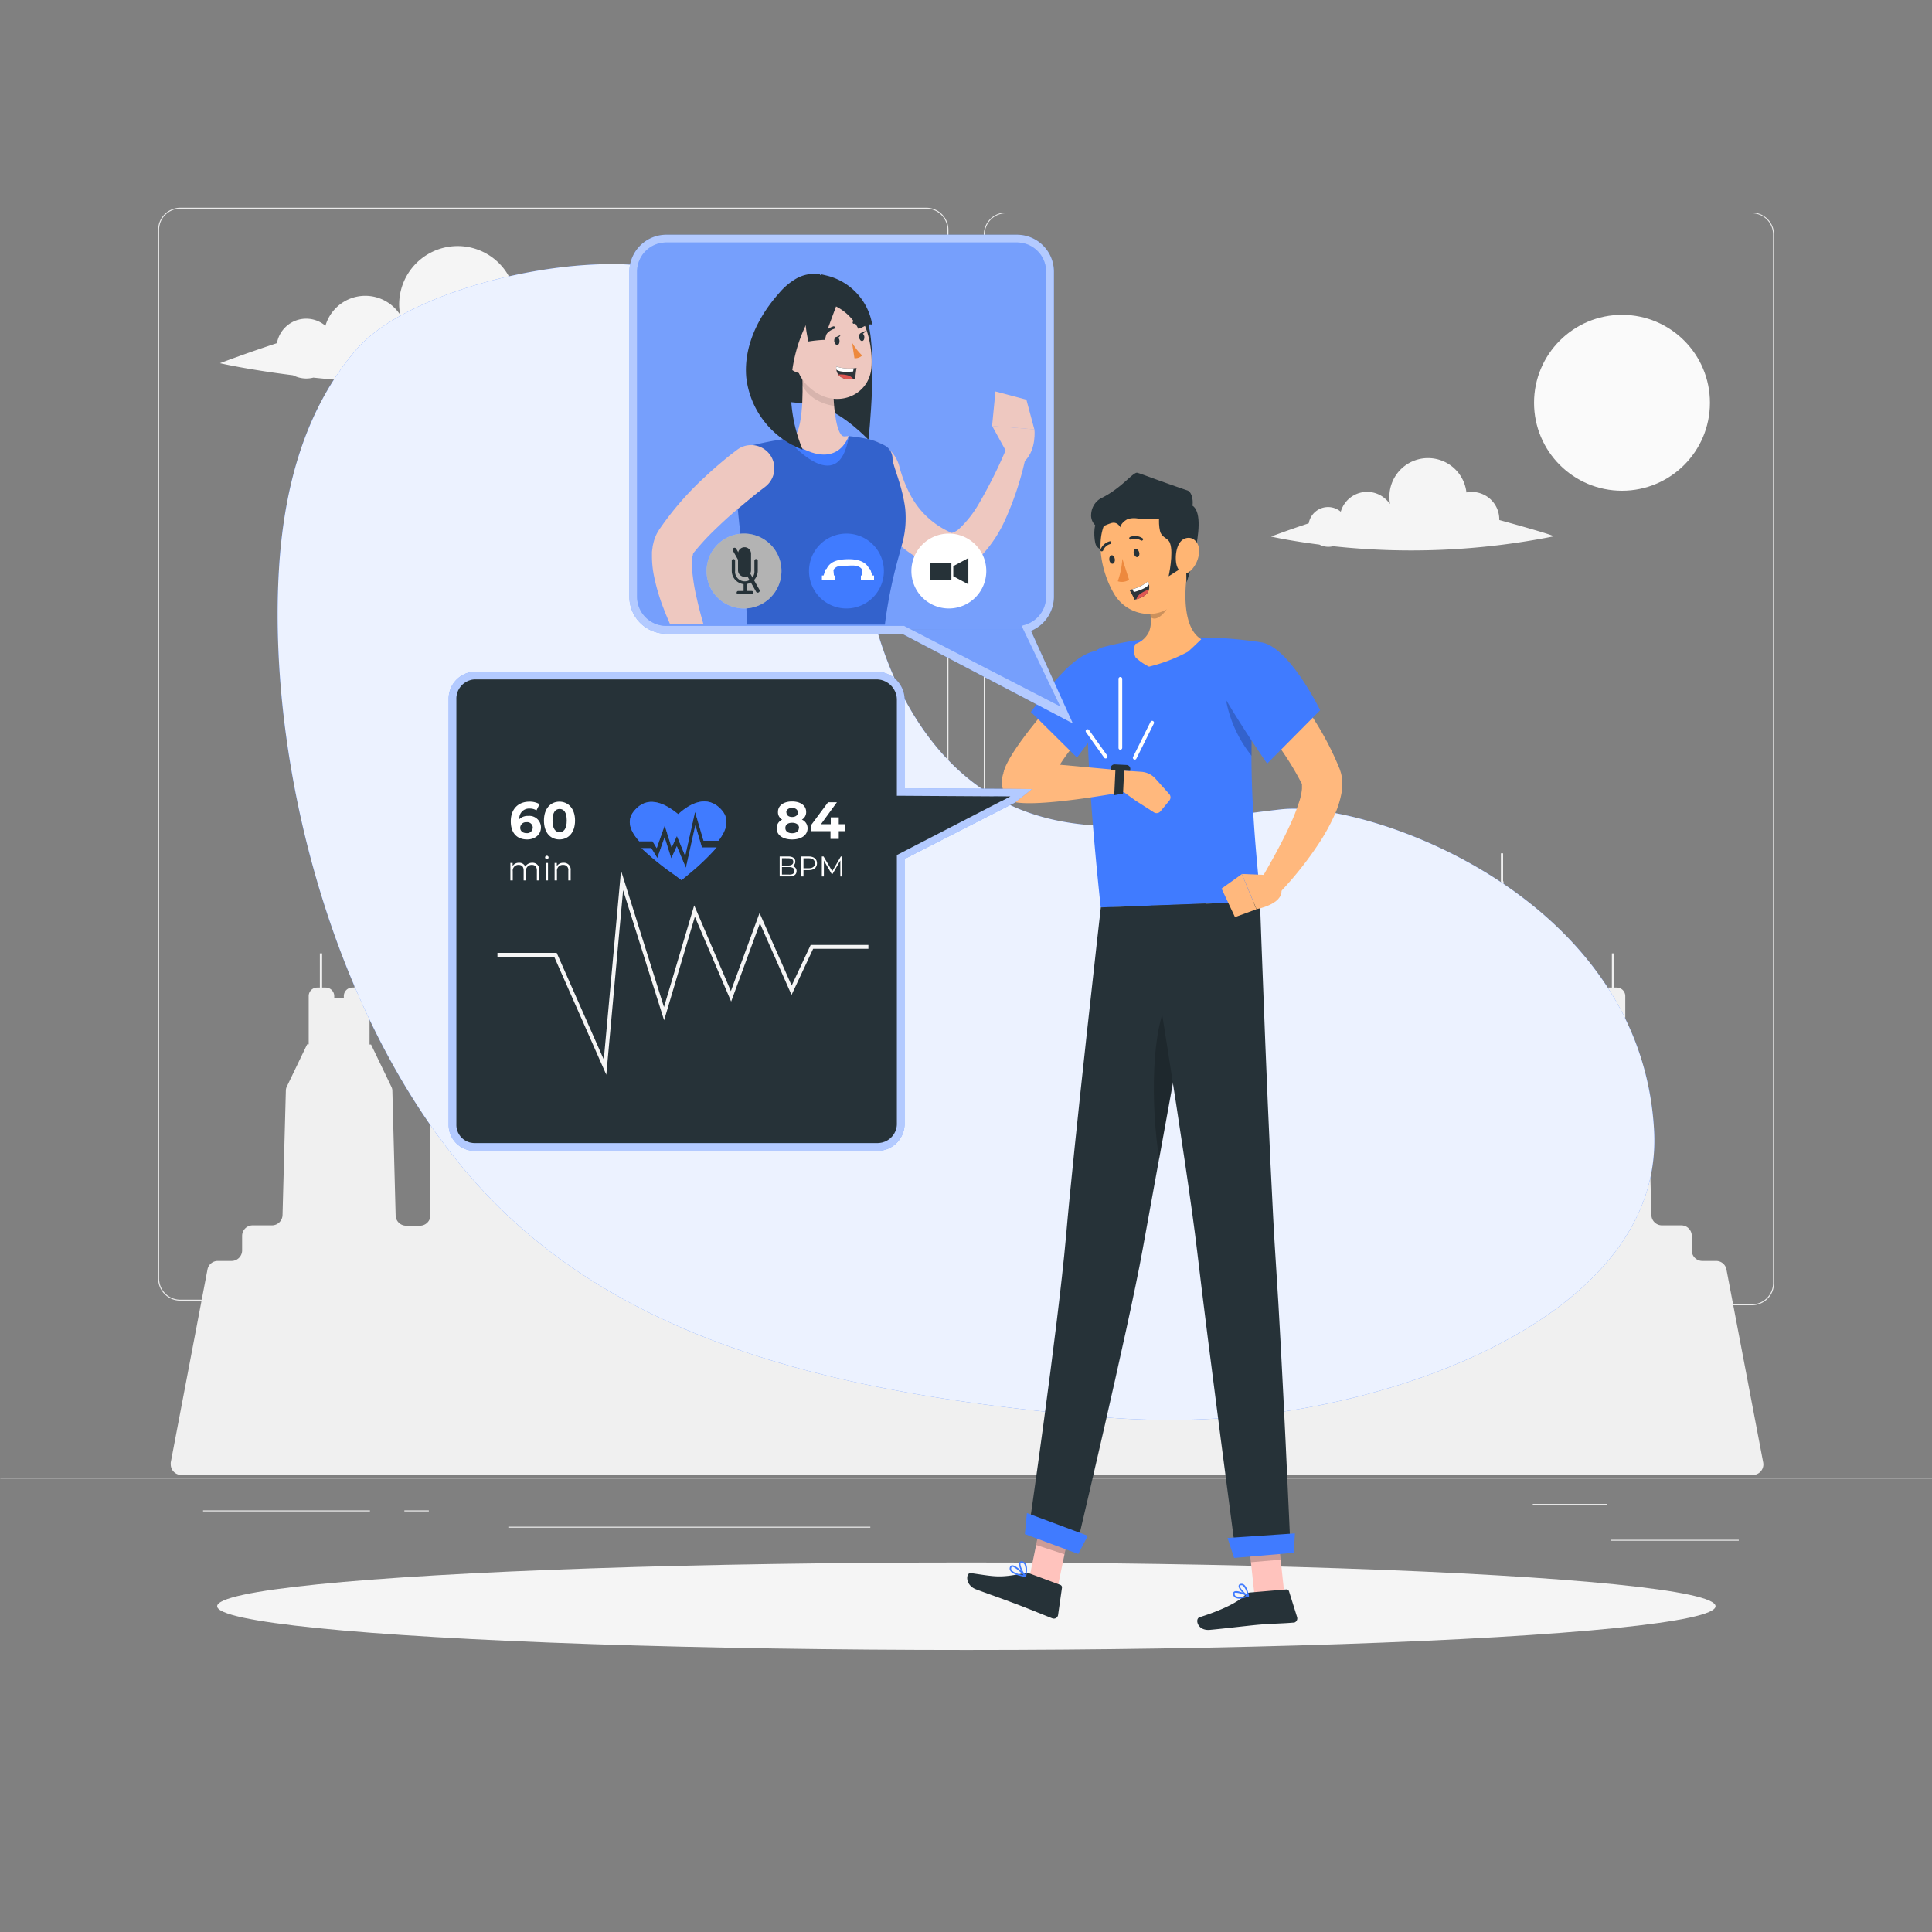 <svg xmlns="http://www.w3.org/2000/svg" viewBox="0 0 500 500"><rect x="0" y="0" width="500" height="500" fill="#808080" stroke="none"/><g id="background-complete"><rect x="416.87" y="398.49" width="33.12" height="0.25" style="fill:#ebebeb"></rect><rect x="322.62" y="401.21" width="8.69" height="0.25" style="fill:#ebebeb"></rect><rect x="396.68" y="389.21" width="19.19" height="0.25" style="fill:#ebebeb"></rect><rect x="52.55" y="390.89" width="43.19" height="0.25" style="fill:#ebebeb"></rect><rect x="104.65" y="390.89" width="6.33" height="0.25" style="fill:#ebebeb"></rect><rect x="131.56" y="395.11" width="93.68" height="0.25" style="fill:#ebebeb"></rect><path d="M239.74,336.61H46.64a5.72,5.72,0,0,1-5.71-5.71V59.47a5.73,5.73,0,0,1,5.71-5.71h193.1a5.72,5.72,0,0,1,5.71,5.71V330.9A5.71,5.71,0,0,1,239.74,336.61ZM46.64,54a5.47,5.47,0,0,0-5.46,5.46V330.9a5.47,5.47,0,0,0,5.46,5.46h193.1a5.47,5.47,0,0,0,5.46-5.46V59.47A5.47,5.47,0,0,0,239.74,54Z" style="fill:#ebebeb"></path><path d="M453.4,337.8H260.31a5.71,5.71,0,0,1-5.71-5.71V60.66A5.71,5.71,0,0,1,260.31,55H453.4a5.71,5.71,0,0,1,5.71,5.71V332.09A5.71,5.71,0,0,1,453.4,337.8ZM260.31,55.2a5.47,5.47,0,0,0-5.46,5.46V332.09a5.47,5.47,0,0,0,5.46,5.46H453.4a5.47,5.47,0,0,0,5.46-5.46V60.66a5.47,5.47,0,0,0-5.46-5.46Z" style="fill:#ebebeb"></path><rect x="0.09" y="382.4" width="500" height="0.25" style="fill:#ebebeb"></rect><path d="M237.8,278.84a4.7,4.7,0,1,0,2.67-6.09A4.71,4.71,0,0,0,237.8,278.84Z" style="fill:#f5f5f5"></path><circle cx="419.77" cy="104.24" r="22.76" style="fill:#fafafa"></circle><path d="M202.46,77.78a13.27,13.27,0,0,0,1.89-.61c1.13-.44,2.59-1.2,4.12-1.93a12.32,12.32,0,0,1,4-1.21c1.07-.12,1.8,0,1.91-.28s-.53-.81-1.84-1a8.32,8.32,0,0,0-4.91.84,15.24,15.24,0,0,0-3.83,2.84C203,77.22,202.46,77.78,202.46,77.78Z" style="fill:#e6e6e6"></path><path d="M195.82,72.44l1.37.53c.81.34,1.84.8,3,1.31,2.29,1,4.24,2,4.55,1.6.15-.21-.15-.73-.8-1.36a10.11,10.11,0,0,0-3-2A6.92,6.92,0,0,0,197.3,72a6,6,0,0,0-1.1.26A3.68,3.68,0,0,0,195.82,72.44Z" style="fill:#e6e6e6"></path><path d="M214.77,81.77l.37-.23c.23-.15.58-.35,1-.58a22.89,22.89,0,0,1,3.34-1.46c2.66-1,5-.74,5.11-1.14,0-.18-.54-.49-1.57-.63a8.84,8.84,0,0,0-4,.44,8,8,0,0,0-3.33,2.24,6.7,6.7,0,0,0-.71,1Z" style="fill:#e6e6e6"></path><path d="M212.16,76.27s.38.23,1,.55L215.24,78c1.6.88,2.84,1.91,3.14,1.63.14-.13,0-.55-.41-1.11a6.31,6.31,0,0,0-2.06-1.76,5.53,5.53,0,0,0-2.63-.64A4.36,4.36,0,0,0,212.16,76.27Z" style="fill:#e6e6e6"></path><path d="M217,73.14s.9-.32,2.28-.9,3.23-1.4,5.26-2.07a14.47,14.47,0,0,1,5.33-.74c1.39.08,2.27.35,2.4.1s-.61-.94-2.16-1.41a10.71,10.71,0,0,0-6.16.26,15.65,15.65,0,0,0-5.17,3.06A20.31,20.31,0,0,0,217,73.14Z" style="fill:#e6e6e6"></path><path d="M210.86,65.38l.51.14,1.35.4a37.22,37.22,0,0,1,4.09,1.61c3.09,1.38,5.08,3.44,5.51,3.11.19-.15-.06-.91-.85-1.88a11,11,0,0,0-3.88-2.94,9.73,9.73,0,0,0-4.77-.83,8.31,8.31,0,0,0-1.45.24Z" style="fill:#e6e6e6"></path><path d="M341.45,140.94c-7.83-1-12.49-2.08-12.49-2.08s4.18-1.6,9.74-3.43a5.08,5.08,0,0,1,8.29-3,7.09,7.09,0,0,1,12.63-2.1h.11a10,10,0,1,1,19.78-2.88,7.1,7.1,0,0,1,8.5,7s0,.08,0,.13c3.94,1.08,14.72,4.08,14,4.24a188.12,188.12,0,0,1-57,2.54,5.19,5.19,0,0,1-1.2.15A5.1,5.1,0,0,1,341.45,140.94Z" style="fill:#f5f5f5"></path><path d="M75.83,97.12C64,95.64,56.93,94,56.93,94s6.33-2.43,14.74-5.19a7.69,7.69,0,0,1,12.55-4.5,10.74,10.74,0,0,1,19.11-3.18h.17a15.34,15.34,0,0,1-.2-2.36,15.14,15.14,0,0,1,30.14-2,10.49,10.49,0,0,1,2.11-.21A10.74,10.74,0,0,1,146.3,87.27c0,.07,0,.13,0,.19,6,1.64,22.28,6.18,21.13,6.42-34.15,7.11-65.75,6-86.33,3.85a7.82,7.82,0,0,1-1.82.23A7.67,7.67,0,0,1,75.83,97.12Z" style="fill:#f5f5f5"></path><path d="M227,344l18.57-.07a2.72,2.72,0,0,1,2.73,2.72v6.55a2.73,2.73,0,0,0,2.73,2.73h27.22a2.73,2.73,0,0,0,2.73-2.73v-24h0a2.72,2.72,0,0,1,2.73-2.71h5.8a2.73,2.73,0,0,0,2.73-2.73V310.56a2.72,2.72,0,0,1,2.72-2.72h9.51a2.72,2.72,0,0,1,2.72,2.72v3.87a2.73,2.73,0,0,0,2.73,2.73h.89a2.72,2.72,0,0,0,2.72-2.73V300.16a2.73,2.73,0,0,1,2.73-2.73h9.41a2.74,2.74,0,0,1,2.73,2.73v14.29a2.73,2.73,0,0,0,2.73,2.73h2.93a2.72,2.72,0,0,0,2.72-2.73V285.64h0V271.21h.57v8.89a2.11,2.11,0,0,1,.17-.22l21.65-12.44c.46-.5.72,0,.72-.67V249l1.49-1.07,27.05-19.38v-7.71H389v7.29l.11-.08v86.43a2.73,2.73,0,0,0,2.73,2.73h3.55a2.72,2.72,0,0,0,2.73-2.72L399,282.2a2.16,2.16,0,0,1,.21-.9l5.29-11h.39V257.79a2.21,2.21,0,0,1,2.21-2.21h1.06v-8.84h.58v8.84h.56a2.21,2.21,0,0,1,2.21,2.21v.56H414v-.56a2.21,2.21,0,0,1,2.21-2.21h.94v-8.84h.58v8.84h.68a2.21,2.21,0,0,1,2.21,2.21v12.47H421l5.29,11a2.17,2.17,0,0,1,.22.9l.87,32.23a2.73,2.73,0,0,0,2.73,2.73h5a2.72,2.72,0,0,1,2.72,2.73v3.75a2.73,2.73,0,0,0,2.73,2.73h3.56a2.7,2.7,0,0,1,2.69,2.25l9.5,49.9a3,3,0,0,1,.05.52,2.74,2.74,0,0,1-2.74,2.72H227C226.47,381.76,227,344,227,344Z" style="fill:#f0f0f0"></path><path d="M273.45,344l-18.57-.07a2.72,2.72,0,0,0-2.73,2.72v6.55a2.73,2.73,0,0,1-2.73,2.73H222.21a2.74,2.74,0,0,1-2.74-2.73v-24h0a2.72,2.72,0,0,0-2.73-2.71h-5.8a2.73,2.73,0,0,1-2.73-2.73V310.56a2.72,2.72,0,0,0-2.72-2.72H196a2.72,2.72,0,0,0-2.73,2.72v3.87a2.73,2.73,0,0,1-2.73,2.73h-.89a2.72,2.72,0,0,1-2.72-2.73V300.16a2.73,2.73,0,0,0-2.73-2.73h-9.41a2.74,2.74,0,0,0-2.73,2.73v14.29a2.72,2.72,0,0,1-2.72,2.73h-2.94a2.72,2.72,0,0,1-2.72-2.73V285.64h0V271.21h-.58v8.89a2.11,2.11,0,0,0-.17-.22L141.3,267.44c-.46-.5-.72,0-.72-.67V249l-1.49-1.07-27-19.38v-7.71h-.58v7.29l-.11-.08v86.43a2.73,2.73,0,0,1-2.73,2.73h-3.55a2.72,2.72,0,0,1-2.73-2.72l-.85-32.27a2.34,2.34,0,0,0-.22-.9l-5.29-11h-.39V257.79a2.21,2.21,0,0,0-2.21-2.21H92.32v-8.84h-.58v8.84h-.56a2.2,2.2,0,0,0-2.2,2.21v.56H86.5v-.56a2.21,2.21,0,0,0-2.21-2.21h-.93v-8.84h-.58v8.84h-.69a2.2,2.2,0,0,0-2.2,2.21v12.47h-.4l-5.29,11a2.34,2.34,0,0,0-.22.9l-.86,32.23a2.74,2.74,0,0,1-2.74,2.73h-5a2.72,2.72,0,0,0-2.72,2.73v3.75a2.73,2.73,0,0,1-2.73,2.73H56.38a2.71,2.71,0,0,0-2.69,2.25l-9.5,49.9a3,3,0,0,0,0,.52,2.74,2.74,0,0,0,2.74,2.72H273.42C274,381.76,273.45,344,273.45,344Z" style="fill:#f0f0f0"></path></g><g id="background-simple"><path d="M283.49,366.6C224.37,361.33,165.8,350.27,127,310.25S69.4,201.67,72.11,148.83c1.06-20.63,6-41.92,20.07-58.32s60.11-26.6,82.19-20.25c20,5.75,33.08,23.21,39.6,41S222.05,148,227.86,166s17.26,36,36.48,43.61c20.77,8.2,44.64,2.34,67.18-.15,22.16-2.44,93.39,22.27,96.56,83.26,2.28,43.95-57.11,68.91-105.32,73.78A207.74,207.74,0,0,1,283.49,366.6Z" style="fill:#407BFF"></path><path d="M283.49,366.6C224.37,361.33,165.8,350.27,127,310.25S69.4,201.67,72.11,148.83c1.06-20.63,6-41.92,20.07-58.32s60.11-26.6,82.19-20.25c20,5.75,33.08,23.21,39.6,41S222.05,148,227.86,166s17.26,36,36.48,43.61c20.77,8.2,44.64,2.34,67.18-.15,22.16-2.44,93.39,22.27,96.56,83.26,2.28,43.95-57.11,68.91-105.32,73.78A207.74,207.74,0,0,1,283.49,366.6Z" style="fill:#fff;opacity:0.9"></path></g><g id="Shadow"><ellipse id="path" cx="250.09" cy="415.69" rx="193.89" ry="11.32" style="fill:#f5f5f5"></ellipse></g><g id="Character"><path d="M259.71,200c.89-5.11,12.77-18.44,13.67-19.55l8,7.88c-4.52,5.82-11.35,14.1-9.47,17.24Z" style="fill:#ffb87d"></path><path d="M266.78,184.24c4-5,12.75-18.83,20.86-15.4,0,0,6.64,6.39,0,15.12-2.72,3.57-7.08,9.73-8.92,12.1Z" style="fill:#407BFF"></path><g id="freepik--Character--inject-452"><polygon points="277.36 393.16 270.02 390.75 266.39 408.37 273.73 410.79 277.36 393.16" style="fill:#ffc3bd"></polygon><polygon points="330.43 394.47 322.74 395.13 324.67 412.9 332.36 412.24 330.43 394.47" style="fill:#ffc3bd"></polygon><path d="M322.34,412.68c-1.75,1.87-6,4-11.88,5.85-1.29.4-.6,3.56,2.63,3.28s10.26-1.13,12.59-1.33c3.8-.33,6.05-.29,9-.55a1.09,1.09,0,0,0,.26,0,1.14,1.14,0,0,0,.75-1.42l-2.1-6.7a.68.68,0,0,0-.71-.47l-9.37.8A1.88,1.88,0,0,0,322.34,412.68Z" style="fill:#263238"></path><path d="M264.48,407.24c-6,1.2-7.12.74-13.22-.12-1.31-.19-1.6,3.11,1.37,4.21,4.91,1.83,5.07,1.81,9.22,3.37,3.59,1.32,7.64,3,10.47,4.12l.26.07a1.12,1.12,0,0,0,1.26-1l1-7a.7.7,0,0,0-.44-.73l-7.9-2.93A3.73,3.73,0,0,0,264.48,407.24Z" style="fill:#263238"></path><polygon points="277.37 393.17 275.49 402.26 268.16 399.84 270.02 390.76 277.37 393.17" style="opacity:0.2;isolation:isolate"></polygon><polygon points="331.43 403.64 323.74 404.3 322.74 395.13 330.43 394.47 331.43 403.64" style="opacity:0.2;isolation:isolate"></polygon><path d="M315.55,165.11c-1.1-.06-2.22-.1-3.33-.11a151.08,151.08,0,0,0-17.54.64c-.75.09-1.45.19-2.11.31-2.4.4-4.78.92-7.13,1.54a4.48,4.48,0,0,0-3.31,3.62c-.91,5.58-1.78,21.3,2.74,63.78l41.25-1.55c0-3.15-1.21-12.32-1.86-24.45-.28-5.18-.45-10.89-.36-16.92a173.79,173.79,0,0,1,2.19-25.77A103.51,103.51,0,0,0,315.55,165.11Z" style="fill:#407BFF"></path><path d="M324.62,178c-.43,4.77-.64,9.48-.72,14,0,1.21,0,2.4,0,3.59a32.5,32.5,0,0,1-7-17.24Z" style="opacity:0.2;isolation:isolate"></path><path d="M266.07,397l12.25,4.54s13.74-57.9,17.36-78S312,233.83,312,233.83l-27.11,1s-7,61.63-9,85.09C273.73,344.31,266.07,397,266.07,397Z" style="fill:#263238"></path><path d="M300,300c2.28-12.5,4.92-27,7.14-39.28L303,257.61C297.74,265.43,297.84,286.3,300,300Z" style="opacity:0.2;isolation:isolate"></path><path d="M326.08,233.35s2.3,66.38,4.13,93.83c1.65,24.29,3.8,74.44,3.8,74.44l-14.09,1.21s-7.23-54.46-10.1-79.05c-2.62-22.47-13.57-89.35-13.57-89.35Z" style="fill:#263238"></path><polygon points="317.68 398.02 335.12 396.84 334.85 401.86 319.39 403.19 317.68 398.02" style="fill:#407BFF"></polygon><polygon points="265.76 391.57 281.52 397.45 279.06 402.16 265.23 397.02 265.76 391.57" style="fill:#407BFF"></polygon><path d="M323.11,413.18a.17.17,0,0,0,.11-.16.17.17,0,0,0-.09-.18c-.3-.15-2.91-1.46-3.72-.95a.56.56,0,0,0-.27.54,1.12,1.12,0,0,0,.46,1,2.37,2.37,0,0,0,1.52.27A9.65,9.65,0,0,0,323.11,413.18Zm-3.27-1a7.61,7.61,0,0,1,2.72.79,3.66,3.66,0,0,1-2.74.1.72.72,0,0,1-.31-.64.25.25,0,0,1,.09-.23.65.65,0,0,1,.24,0Z" style="fill:#407BFF"></path><path d="M323.16,413.18a.18.18,0,0,0,.07-.17c0-.05-.39-2.29-1.34-2.95a1,1,0,0,0-.8-.16.59.59,0,0,0-.54.53c-.09.89,1.6,2.44,2.43,2.8h.08A.18.18,0,0,0,323.16,413.18Zm-1.48-2.81a4.4,4.4,0,0,1,1.12,2.32c-.85-.53-1.94-1.72-1.88-2.23,0,0,0-.19.24-.21h.09A.66.66,0,0,1,321.68,410.37Z" style="fill:#407BFF"></path><path d="M265.57,408a.18.18,0,0,0,0-.21c-.27-.31-2.64-2.84-3.69-2.69a.56.56,0,0,0-.45.35,1,1,0,0,0,0,1c.52,1,2.7,1.46,3.95,1.66h0A.16.16,0,0,0,265.57,408Zm-3.63-2.52c.62,0,2,1.2,2.95,2.18-1.66-.33-2.83-.84-3.13-1.41a.65.65,0,0,1,0-.62.22.22,0,0,1,.17-.15h0Z" style="fill:#407BFF"></path><path d="M265.44,408.07a.17.17,0,0,0,.13-.13c0-.08.55-2.11-.08-3.21a1.42,1.42,0,0,0-.85-.65c-.48-.11-.71.07-.81.25-.44.77.7,3,1.44,3.7a.14.14,0,0,0,.12,0Zm-.89-3.63a1,1,0,0,1,.61.48,4.22,4.22,0,0,1,.13,2.58c-.69-.86-1.41-2.53-1.15-3a.2.2,0,0,1,.2-.1Z" style="fill:#407BFF"></path><path d="M327.55,170.29c1.07,1.11,2,2.13,2.91,3.19s1.83,2.14,2.72,3.24c1.76,2.19,3.46,4.44,5.07,6.78a77.73,77.73,0,0,1,8.33,15.21,2.9,2.9,0,0,1,.16.41l.16.5a6.57,6.57,0,0,1,.27,1,11.27,11.27,0,0,1,.21,1.83v.86a5.06,5.06,0,0,0-.05.77l-.08.76-.13.7a24.89,24.89,0,0,1-1.5,4.84,51.08,51.08,0,0,1-4.23,7.8,91.37,91.37,0,0,1-10.6,13.25l-4.57-3.56c1.26-2.25,2.62-4.59,3.87-6.9s2.47-4.64,3.55-7a51.6,51.6,0,0,0,2.71-6.85,14.45,14.45,0,0,0,.6-3l0-.31,0-.25,0-.24a.78.78,0,0,1,0-.16V203h0s0-.09,0-.09c-1.13-2.2-2.36-4.35-3.7-6.42s-2.84-4.22-4.4-6.27-3.15-4.08-4.8-6.09c-.82-1-1.65-2-2.49-3L319,178.33Z" style="fill:#ffb87d"></path><path d="M317.21,181c4.86,8.21,10.73,16.63,10.73,16.63l13.72-13.83s-8.22-16.92-15.57-17.61C317.19,165.37,311.9,172.07,317.21,181Z" style="fill:#407BFF"></path><path d="M331.65,230.43c.26,3.64-6.46,4.86-6.46,4.86l-3.8-9.11,7.83.33Z" style="fill:#ffb87d"></path><polygon points="321.39 226.22 325.16 235.32 319.61 237.35 316.14 229.97 321.39 226.22" style="fill:#ffb87d"></polygon></g><path d="M310.88,165.43l-.69.67c-.9.86-1.8,1.74-2.75,2.57a0,0,0,0,1,0,0,43.2,43.2,0,0,1-10.07,3.86,13.49,13.49,0,0,1-3.53-2.45,4.62,4.62,0,0,1-.31-2.38,3.37,3.37,0,0,1,.34-1.06,6,6,0,0,0,3.29-2.75,3.19,3.19,0,0,0,.31-.71c.7-1.94.32-4.27-.32-6.52l10.22-9.27C306.49,152.6,305.94,162.45,310.88,165.43Z" style="fill:#ffb573"></path><path d="M303.4,154.16c-.18,2.46-3.6,7.37-5.65,5.53a16.78,16.78,0,0,0-.62-3l6.05-5.48A8.26,8.26,0,0,1,303.4,154.16Z" style="opacity:0.2;isolation:isolate"></path><path d="M291.94,143l-.59,3.34s-4.58.83-5.49.49c.27-.69,1-2.09.7-3.19-.34-1.28-2.34-1.28-2.92-2.56s-.73-5.69.45-6,8.27-1.52,8.27-1.52C297.86,135.16,291.94,143,291.94,143Z" style="fill:#263238"></path><path d="M302.82,133.28a10.18,10.18,0,0,0-14.34-1.21c-6,5.05-3.63,15.88-.06,21.77,4,6.53,13.75,7,17.39-.23,2.41-4.79,1-8.92-.87-16.16A10.2,10.2,0,0,0,302.82,133.28Z" style="fill:#ffb573"></path><path d="M307.08,150.75l-.14-4.49-4.5,2.88s1.32-6,.37-8.51c-.36-1.27-1.83-1.4-2.42-2.68s-.73-5.71.44-6,7.14-1.39,7.14-1.39C313.47,132.16,307.08,150.75,307.08,150.75Z" style="fill:#263238"></path><path d="M293.79,142.06c-.37.12-.52.68-.34,1.26s.63,1,1,.83.54-.68.35-1.27S294.16,141.94,293.79,142.06Z" style="fill:#263238"></path><path d="M287.67,143.7c-.4.05-.65.58-.58,1.19s.46,1.05.86,1,.65-.58.57-1.19S288.07,143.65,287.67,143.7Z" style="fill:#263238"></path><path d="M292.21,150.05a3.51,3.51,0,0,1-2.93.38,21.58,21.58,0,0,0,1.18-5.83Z" style="fill:#ed893e"></path><path d="M295.78,139.75h0a.35.35,0,0,0-.13-.48,3.51,3.51,0,0,0-3.24-.28h0a.36.36,0,0,0,.32.64,2.83,2.83,0,0,1,2.56.25.36.36,0,0,0,.32,0A.39.39,0,0,0,295.78,139.75Z" style="fill:#263238"></path><path d="M285.47,142.51a2.83,2.83,0,0,1,1.91-1.73h0a.37.37,0,0,0,.23-.36.36.36,0,0,0-.37-.34,3.56,3.56,0,0,0-2.43,2.16v0a.33.33,0,0,0,.21.43.26.26,0,0,0,.15,0A.36.36,0,0,0,285.47,142.51Z" style="fill:#263238"></path><path d="M306.65,139.37c-2.08.78-2.58,4.15-2.27,6.25.34,2.33,2.15,3.72,3.83,2a7.4,7.4,0,0,0,2.12-4.91C310.44,140.46,308.73,138.59,306.65,139.37Z" style="fill:#ffb573"></path><path d="M284.91,136.51c-1.6,0-2.69-1.85-2.52-3.43a5.07,5.07,0,0,1,2.39-4.05c5.27-2.52,8.13-6.51,9.4-6.69.37-.06,4.47,1.64,13.13,4.59,1.46.49,1.79,4.06.79,5.22a4.52,4.52,0,0,1-2.27,1.18,30.11,30.11,0,0,1-11.26.88,5.7,5.7,0,0,0-2.57.08c-.82.29-2.21,1.46-1.93,2.28-.67-1-1.38-1.53-2.53-1.18A17.87,17.87,0,0,0,284.91,136.51Z" style="fill:#263238"></path><path d="M292.31,152.7a19.22,19.22,0,0,1,1.31,2.5l.48-.12c2.18-.58,3-1.57,3.24-2.49a2.88,2.88,0,0,0,0-1.37,3,3,0,0,0-.27-.75,10.59,10.59,0,0,1-4,2C292.6,152.64,292.31,152.7,292.31,152.7Z" style="fill:#2e353a"></path><path d="M293.05,152.5l.41.72c2-.55,3.41-1.21,3.89-2a3,3,0,0,0-.27-.75A10.59,10.59,0,0,1,293.05,152.5Z" style="fill:#fff"></path><path d="M294.1,155.08c2.18-.58,3-1.57,3.24-2.49a7.32,7.32,0,0,0-2.28,1.12A2.69,2.69,0,0,0,294.1,155.08Z" style="fill:#de5753"></path><path d="M261.53,196.75l29.38,2.68,2,5.16s-27.36,5.24-31.82,2.48h0a7,7,0,0,1-.75-8.36Z" style="fill:#ffb87d"></path><path d="M290.91,199.43l4.49.31a5.39,5.39,0,0,1,3.63,1.77l3.58,4a1.29,1.29,0,0,1,0,1.69l-2.28,2.77a1.31,1.31,0,0,1-1.7.27l-4.69-3-5-3.62S289.19,199.31,290.91,199.43Z" style="fill:#ffb87d"></path><polygon points="288.36 205.8 290.64 205.37 290.96 198.68 288.7 198.57 288.36 205.8" style="fill:#263238"></polygon><path d="M287.4,197.93h5a0,0,0,0,1,0,0v.48a1,1,0,0,1-1,1h-3.08a1,1,0,0,1-1-1v-.48A0,0,0,0,1,287.4,197.93Z" transform="translate(570.09 410.84) rotate(-177.28)" style="fill:#263238"></path></g><g id="Call"><polygon points="233.73 162.98 276.02 185.01 265.57 162.5 233.73 162.98 233.73 162.98" style="fill:#407BFF"></polygon><polygon points="233.73 162.98 276.02 185.01 265.57 162.5 233.73 162.98 233.73 162.98" style="fill:#f5f5f5;opacity:0.3"></polygon><rect x="163.87" y="61.75" width="107.88" height="101.23" rx="8.55" style="fill:#407BFF"></rect><rect x="163.87" y="61.75" width="107.88" height="101.23" rx="8.55" style="fill:#f5f5f5;opacity:0.3"></rect><path d="M277.65,187.22,233.44,164h-61a9.56,9.56,0,0,1-9.56-9.55V70.31a9.57,9.57,0,0,1,9.56-9.56H263.2a9.56,9.56,0,0,1,9.55,9.56v84.12a9.63,9.63,0,0,1-5.93,8.84ZM172.43,62.75a7.57,7.57,0,0,0-7.56,7.56v84.12a7.56,7.56,0,0,0,7.56,7.55H234l40.37,20.82-10-20.84.94-.28a7.61,7.61,0,0,0,5.42-7.25V70.31a7.56,7.56,0,0,0-7.55-7.56Z" style="fill:#407BFF"></path><g style="opacity:0.6"><path d="M277.65,187.22,233.44,164h-61a9.56,9.56,0,0,1-9.56-9.55V70.31a9.57,9.57,0,0,1,9.56-9.56H263.2a9.56,9.56,0,0,1,9.55,9.56v84.12a9.63,9.63,0,0,1-5.93,8.84ZM172.43,62.75a7.57,7.57,0,0,0-7.56,7.56v84.12a7.56,7.56,0,0,0,7.56,7.55H234l40.37,20.82-10-20.84.94-.28a7.61,7.61,0,0,0,5.42-7.25V70.31a7.56,7.56,0,0,0-7.55-7.56Z" style="fill:#fff"></path></g><path d="M195.57,104.12c0,.24,8.49-1.12,17.12,1.33,5.67,1.61,12.07,8.36,12.07,8.36s2.66-24.28-.66-31.85S199.68,67.1,195.57,104.12Z" style="fill:#263238"></path><path d="M220.88,113.58c0,.62,0,1,.06,1.42l.1,1.27c.09.83.21,1.66.33,2.47a47.66,47.66,0,0,0,1.06,4.85,40.7,40.7,0,0,0,3.84,9.31,30.09,30.09,0,0,0,15.53,13.56,11.6,11.6,0,0,0,3.57.87,10.12,10.12,0,0,0,4-.59,14,14,0,0,0,5.28-3.68,33.53,33.53,0,0,0,5.45-8.46,80,80,0,0,0,5.6-17.49l-5.05-1.47c-1.11,2.57-2.29,5.24-3.57,7.78s-2.6,5-4,7.36a28,28,0,0,1-4.7,5.92,4.58,4.58,0,0,1-2,1.19c-.19,0-.2,0-.29,0s.12,0-.63-.36a21.62,21.62,0,0,1-10-9.74,33.24,33.24,0,0,1-2.69-7v0a9.2,9.2,0,0,0-8.36-6.92Z" style="fill:#eec8c0"></path><path d="M265.29,119.24c3-3,2.42-8.13,2.42-8.13l-10.95-.88,4.37,7.93Z" style="fill:#eec8c0"></path><polygon points="256.75 110.25 267.69 111.13 265.63 103.44 257.62 101.31 256.75 110.25" style="fill:#eec8c0"></polygon><path d="M233.28,141.42c-.13.54-.28,1.09-.43,1.66A121.93,121.93,0,0,0,229,161.64H193.32c-.14-7.86-1.37-20.11-2.38-29.86-.27-2.68-.53-5.16-.75-7.32a.25.25,0,0,1,0-.09c-.16-1.6-.3-3-.4-4.18,0,0,0,0,0,0s0-.25,0-.37a3.9,3.9,0,0,1,2.91-4.11c.66-.17,1.31-.33,2-.47h0c2.85-.68,5.51-1.2,8-1.58l1-.15,0,0,.1.08.18.2,1.58,1.28h0l1.66,1.07,2.61,1.67.52.09,3.06.57,2.84-.6.66-.14,2.24-2.93h0l.07-.1.46-1.76v-.06h0a38.35,38.35,0,0,1,4.93.76l.17,0,1,.28h0a20.09,20.09,0,0,1,3.07,1.31,1.35,1.35,0,0,1,.26.15h0a3.52,3.52,0,0,1,.9.73l.06.07a3.92,3.92,0,0,1,.91,2.38c.06,2.12,2.36,6.47,3.25,12.78A24.87,24.87,0,0,1,233.28,141.42Z" style="fill:#407BFF"></path><path d="M233.28,141.42c-.13.54-.28,1.09-.43,1.66A121.93,121.93,0,0,0,229,161.64H193.32c-.14-7.86-1.37-20.11-2.38-29.86-.27-2.68-.53-5.16-.75-7.32a.25.25,0,0,1,0-.09c-.16-1.6-.3-3-.4-4.18,0,0,0,0,0,0s0-.25,0-.37a3.9,3.9,0,0,1,2.91-4.11c.66-.17,1.31-.33,2-.47h0c2.85-.68,5.51-1.2,8-1.58l1-.15,0,0,.1.08.18.2,1.58,1.28h0l1.66,1.07,2.61,1.67.52.09,3.06.57,2.84-.6.66-.14,2.24-2.93h0l.07-.1.46-1.76v-.06h0a38.35,38.35,0,0,1,4.93.76l.17,0,1,.28h0a20.09,20.09,0,0,1,3.07,1.31,1.35,1.35,0,0,1,.26.15h0a3.52,3.52,0,0,1,.9.73l.06.07a3.92,3.92,0,0,1,.91,2.38c.06,2.12,2.36,6.47,3.25,12.78A24.87,24.87,0,0,1,233.28,141.42Z" style="opacity:0.2"></path><path d="M205.46,113.23c2.91-2.89,2.16-16.27,2.16-16.27l8.11,5.86s.26,8.27,2.19,9.92c.45.39,1.15.09,1.7.14l-.56,2.09-1.62,2.57L215.27,119l-3.13-.09-2.79-.88-3.15-2.34-2.56-2.18C204.25,113.4,205,113.65,205.46,113.23Z" style="fill:#eec8c0"></path><path d="M216.24,105.12c-5.42-.77-7.85-3.67-8.92-5.93l.3-2.23,8.11,5.86Z" style="opacity:0.1"></path><path d="M219.7,112.67s-3,10.63-16.09.82C203.61,113.49,217.15,129.79,219.7,112.67Z" style="fill:#407BFF"></path><path d="M204.47,88.3c1.55,6.92,2.06,9.88,6.16,12.89,6.18,4.55,14.34,1.12,14.9-6.11.48-6.53-2.14-16.79-9.43-18.43a9.67,9.67,0,0,0-11.63,7.2A9.56,9.56,0,0,0,204.47,88.3Z" style="fill:#eec8c0"></path><path d="M215.9,88.34c.1.57.47,1,.84.93s.6-.58.52-1.15-.48-1-.84-.92S215.84,87.79,215.9,88.34Z" style="fill:#263238"></path><path d="M222.33,87.32c.1.58.47,1,.84.93s.6-.58.52-1.14-.48-1-.84-.92S222.24,86.75,222.33,87.32Z" style="fill:#263238"></path><path d="M222.69,86.24l1.3-.61S223.46,86.81,222.69,86.24Z" style="fill:#263238"></path><path d="M220.51,88.67A15.53,15.53,0,0,0,223.13,92a2.51,2.51,0,0,1-2,.7Z" style="fill:#ed893e"></path><path d="M213.11,87.46a.32.32,0,0,0,.32-.23,4,4,0,0,1,2.41-2.11.35.35,0,0,0,.23-.43.32.32,0,0,0-.41-.22h0A4.58,4.58,0,0,0,212.79,87a.33.33,0,0,0,.22.42h0A.16.16,0,0,0,213.11,87.46Z" style="fill:#263238"></path><path d="M223.78,84.05a.36.36,0,0,0,.3-.18.33.33,0,0,0-.12-.46,3.3,3.3,0,0,0-3.11-.23.32.32,0,0,0-.16.43v0a.32.32,0,0,0,.45.15h0a2.73,2.73,0,0,1,2.44.21A.35.35,0,0,0,223.78,84.05Z" style="fill:#263238"></path><path d="M216.25,87.31l1.31-.61S217,87.84,216.25,87.31Z" style="fill:#263238"></path><path d="M203.43,94a5.1,5.1,0,0,0,3,2.45c1.71.49,2.59-1,2.13-2.68-.43-1.47-1.83-3.49-3.56-3.3a2.3,2.3,0,0,0-1.94,2.6A2.26,2.26,0,0,0,203.43,94Z" style="fill:#eec8c0"></path><path d="M221.68,95.24a20.26,20.26,0,0,0-.33,2.8,4.26,4.26,0,0,1-.5.06c-2.24.23-3.35-.4-3.91-1.17a2.88,2.88,0,0,1-.49-1.28,2.92,2.92,0,0,1,0-.79,10.51,10.51,0,0,0,4.49.45C221.39,95.28,221.68,95.24,221.68,95.24Z" style="fill:#2e353a"></path><path d="M220.92,95.31l-.12.82c-2.11.22-3.63.09-4.35-.48a2.92,2.92,0,0,1,0-.79A10.51,10.51,0,0,0,220.92,95.31Z" style="fill:#fff"></path><path d="M220.85,98.1c-2.24.23-3.35-.4-3.91-1.17a7.22,7.22,0,0,1,2.54.23A2.75,2.75,0,0,1,220.85,98.1Z" style="fill:#de5753"></path><path d="M198,126l-1.67,1.28c-1.85,1.46-3.65,3-5.43,4.46l-.68.57c-2,1.7-3.9,3.49-5.75,5.29s-3.48,3.65-5.08,5.6a.69.69,0,0,1,0,.08l-.06.18a.83.83,0,0,1,0,.15l-.08.24-.07.24,0,.31a11.61,11.61,0,0,0-.09,2.7,51.76,51.76,0,0,0,1.25,7.82c.49,2.21,1.08,4.44,1.73,6.68h-8.62q-.93-2.07-1.74-4.2a50.66,50.66,0,0,1-2.53-8.7,26.16,26.16,0,0,1-.45-5.15l0-.72.09-.78c.07-.25.06-.51.11-.79l.2-.84a10.5,10.5,0,0,1,.61-1.79,6.13,6.13,0,0,1,.47-.92l.28-.47a2.92,2.92,0,0,1,.24-.37,78.7,78.7,0,0,1,11.62-13.36c2.11-2,4.3-3.86,6.53-5.66.36-.28,1.07-.83,1.91-1.46A6,6,0,0,1,198,126Z" style="fill:#eec8c0"></path><path d="M214.14,71.37A15.72,15.72,0,0,1,225.73,84c-1.47-.28-2.13.75-3.59,1.09a13.11,13.11,0,0,0-5.77-5.78c-.68,1.81-1.35,3.62-2,5.42-.36,1-.87,3.22-.87,3.22a33.33,33.33,0,0,0-4.28.43s-1.87-7.22-.11-12c.75-2.06,1.67-4.24,3.55-5.36Z" style="fill:#263238"></path><path d="M212.16,71a9.31,9.31,0,0,0-6.09,1.1,16.81,16.81,0,0,0-4.45,3.77c-5.59,6.27-9.16,14-8.49,21.75a22.71,22.71,0,0,0,14.6,18.75,39.36,39.36,0,0,1,4-37.68A18.44,18.44,0,0,0,213.9,75C214.38,73.67,212.16,71,212.16,71Z" style="fill:#263238"></path><path d="M228.75,147.78a9.69,9.69,0,1,1-9.69-9.69A9.68,9.68,0,0,1,228.75,147.78Z" style="fill:#407BFF"></path><path d="M255.25,147.78a9.69,9.69,0,1,1-9.68-9.69A9.68,9.68,0,0,1,255.25,147.78Z" style="fill:#fff"></path><rect x="240.7" y="145.78" width="5.52" height="4.28" style="fill:#263238"></rect><polygon points="246.71 149.13 246.71 146.51 250.61 144.42 250.61 151.22 246.71 149.13" style="fill:#263238"></polygon><path d="M226.2,148.94V150h-3.4v-1.06h.29l.11-1.44c-.89-1.4-2.57-1.14-3.92-1.1s-2.77-.18-3.59,1.1l.13,1.44h.29V150h-3.4v-1.06h.43l.48-1.49a.31.31,0,0,1,.3-.21h0c.88-1.94,2.89-2.45,5.31-2.52s4.76.45,5.72,2.46l0,.06h0a.28.28,0,0,1,.31.19l.49,1.51Z" style="fill:#fff"></path><path d="M202.24,147.78a9.69,9.69,0,1,1-9.68-9.69A9.68,9.68,0,0,1,202.24,147.78Z" style="fill:#fff"></path><path d="M202.24,147.78a9.69,9.69,0,1,1-9.68-9.69A9.68,9.68,0,0,1,202.24,147.78Z" style="opacity:0.3"></path><path d="M192.69,149.27h0a1.69,1.69,0,0,1-1.69-1.68v-4.28a1.69,1.69,0,0,1,1.69-1.69h0a1.69,1.69,0,0,1,1.68,1.69v4.28A1.68,1.68,0,0,1,192.69,149.27Z" style="fill:#263238"></path><path d="M195.67,144.68a.42.42,0,0,0-.43.42v2.61a2.51,2.51,0,1,1-5,0V145.1a.43.43,0,0,0-.43-.42.42.42,0,0,0-.43.42v2.61a3.48,3.48,0,0,0,3.06,3.46v1.77h-1.37a.43.43,0,0,0-.43.43.43.43,0,0,0,.43.43h3.47a.43.43,0,0,0,.43-.43.43.43,0,0,0-.43-.43h-1.24v-1.81a3.5,3.5,0,0,0,2.81-3.42V145.1A.42.42,0,0,0,195.67,144.68Z" style="fill:#263238"></path><path d="M196.1,153.37a.5.5,0,0,1-.43-.25l-6-10.61a.5.5,0,0,1,.19-.68.49.49,0,0,1,.68.18l6,10.61a.5.5,0,0,1-.19.68A.45.45,0,0,1,196.1,153.37Z" style="fill:#263238"></path><path d="M286,196.27a.48.48,0,0,1-.24-.18l-4.7-6.6a.48.48,0,1,1,.78-.56l4.7,6.6a.49.49,0,0,1-.54.74Z" style="fill:#fff"></path><path d="M289.77,194a.47.47,0,0,1-.3-.44V175.68a.48.48,0,0,1,.48-.48.49.49,0,0,1,.48.48v17.85a.48.48,0,0,1-.48.48A.53.53,0,0,1,289.77,194Z" style="fill:#fff"></path><path d="M293.46,196.54h0a.48.48,0,0,1-.22-.65l4.51-9.07a.48.48,0,0,1,.64-.22.49.49,0,0,1,.22.65l-4.51,9.07A.47.47,0,0,1,293.46,196.54Z" style="fill:#fff"></path></g><g id="heart-rate"><path d="M123.11,175.79H226.93a5.31,5.31,0,0,1,5.18,5.17v25l29.36.18-29.36,15.18V291a5,5,0,0,1-5.18,4.83h-104a4.7,4.7,0,0,1-4.82-4.83V181a5,5,0,0,1,4.82-5.17m0-2a7,7,0,0,0-6.82,7.17V291a6.71,6.71,0,0,0,6.82,6.83h104a7,7,0,0,0,7.18-6.83v-68.7l28.52-14.57,4.43-3.52-5.66-.06L234.11,204V181a7.31,7.31,0,0,0-7.18-7.17Z" style="fill:#407BFF"></path><path d="M123.11,175.79H226.93a5.31,5.31,0,0,1,5.18,5.17v25l29.36.18-29.36,15.18V291a5,5,0,0,1-5.18,4.83h-104a4.7,4.7,0,0,1-4.82-4.83V181a5,5,0,0,1,4.82-5.17m0-2a7,7,0,0,0-6.82,7.17V291a6.71,6.71,0,0,0,6.82,6.83h104a7,7,0,0,0,7.18-6.83v-68.7l28.52-14.57,4.43-3.52-5.66-.06L234.11,204V181a7.31,7.31,0,0,0-7.18-7.17Z" style="fill:#fff;opacity:0.6"></path><path d="M118.11,181V291a4.7,4.7,0,0,0,4.82,4.82h104a5,5,0,0,0,5.18-4.82V221.29l29.36-15.17-29.36-.18V181a5.31,5.31,0,0,0-5.18-5.18h-104A5,5,0,0,0,118.11,181Z" style="fill:#263238"></path><polygon points="156.91 278.14 143.42 247.6 128.74 247.6 128.74 246.6 144.07 246.6 156.26 274.21 160.72 225.31 171.84 260.63 179.66 234.31 189.15 256.5 196.57 236.29 204.88 255.07 209.8 244.55 224.74 244.55 224.74 245.55 210.44 245.55 204.85 257.48 196.66 238.95 189.22 259.2 179.83 237.25 171.87 264.05 161.26 230.37 156.91 278.14" style="fill:#f5f5f5"></polygon><path d="M140,214.1c0,1.94-1.58,3.15-3.58,3.15-2.61,0-4.23-1.63-4.23-4.69,0-3.26,2-5.09,4.82-5.09a5.07,5.07,0,0,1,2.63.65l-.81,1.61a3.09,3.09,0,0,0-1.76-.47,2.51,2.51,0,0,0-2.66,2.74,3.15,3.15,0,0,1,2.33-.84A3,3,0,0,1,140,214.1Zm-2.12.11a1.43,1.43,0,0,0-1.61-1.42,1.49,1.49,0,0,0-1.64,1.42c0,.81.61,1.41,1.67,1.41A1.42,1.42,0,0,0,137.86,214.21Z" style="fill:#fff"></path><path d="M140.77,212.36c0-3.12,1.73-4.89,4-4.89s4.05,1.77,4.05,4.89-1.71,4.89-4.05,4.89S140.77,215.48,140.77,212.36Zm5.9,0c0-2.14-.75-3-1.85-3s-1.83.9-1.83,3,.75,3,1.83,3S146.67,214.51,146.67,212.36Z" style="fill:#fff"></path><path d="M209,214.35c0,1.78-1.59,2.9-4,2.9s-4-1.12-4-2.9a2.42,2.42,0,0,1,1.43-2.23,2.18,2.18,0,0,1-1.09-2c0-1.66,1.49-2.7,3.63-2.7s3.66,1,3.66,2.7a2.19,2.19,0,0,1-1.1,2A2.41,2.41,0,0,1,209,214.35Zm-2.21-.07c0-.84-.69-1.35-1.79-1.35s-1.75.51-1.75,1.35.67,1.36,1.75,1.36S206.74,215.12,206.74,214.28Zm-3.25-4c0,.71.57,1.16,1.46,1.16s1.49-.45,1.49-1.16-.6-1.19-1.49-1.19S203.49,209.53,203.49,210.27Z" style="fill:#fff"></path><path d="M218.61,215.1h-1.54v2h-2.14v-2h-5.09v-1.47l4.46-6h2.29l-4.13,5.68H215v-1.77h2.07v1.77h1.54Z" style="fill:#fff"></path><path d="M168.55,219.5H166a73.42,73.42,0,0,0,8.36,6.78l2,1.49.05,0,2-1.67a62,62,0,0,0,7.06-6.77l-3.81,0-1.7-5.73-2.45,11L175.16,219l-1.44,3.14L172,216.69l-1.89,5.37Z" style="fill:#407BFF"></path><path d="M165.43,217.72h3.44l1.09,1.78,2.06-5.88,1.8,5.73,1.36-3,2.15,5.15,2.55-11.4,2.2,7.49,3.85,0c2.35-3.06,3.14-6.06.07-8.72-3.83-3.33-8.24-.2-10.48,1.83C173.16,208.82,168,205,164,210,162,212.52,163.22,215.24,165.43,217.72Z" style="fill:#407BFF"></path><g style="opacity:0.6"><path d="M168.55,219.5H166a73.42,73.42,0,0,0,8.36,6.78l2,1.49.05,0,2-1.67a62,62,0,0,0,7.06-6.77l-3.81,0-1.7-5.73-2.45,11L175.16,219l-1.44,3.14L172,216.69l-1.89,5.37Z" style="fill:#407BFF"></path><path d="M165.43,217.72h3.44l1.09,1.78,2.06-5.88,1.8,5.73,1.36-3,2.15,5.15,2.55-11.4,2.2,7.49,3.85,0c2.35-3.06,3.14-6.06.07-8.72-3.83-3.33-8.24-.2-10.48,1.83C173.16,208.82,168,205,164,210,162,212.52,163.22,215.24,165.43,217.72Z" style="fill:#407BFF"></path></g><path d="M139.55,225.23v2.62h-.61v-2.56c0-1-.48-1.45-1.3-1.45a1.46,1.46,0,0,0-1.51,1.64v2.37h-.61v-2.56c0-1-.48-1.45-1.31-1.45a1.46,1.46,0,0,0-1.51,1.64v2.37h-.61v-4.52h.58v.82a1.83,1.83,0,0,1,1.66-.86,1.63,1.63,0,0,1,1.61,1,2,2,0,0,1,1.79-1A1.71,1.71,0,0,1,139.55,225.23Z" style="fill:#fff"></path><path d="M141.07,221.9a.44.44,0,0,1,.45-.43.44.44,0,0,1,.45.42.45.45,0,0,1-.9,0Zm.14,1.43h.61v4.52h-.61Z" style="fill:#fff"></path><path d="M147.69,225.23v2.62h-.61v-2.56a1.27,1.27,0,0,0-1.36-1.45,1.49,1.49,0,0,0-1.58,1.64v2.37h-.61v-4.52h.58v.83a1.91,1.91,0,0,1,1.72-.87A1.74,1.74,0,0,1,147.69,225.23Z" style="fill:#fff"></path><path d="M206.15,225.44c0,.88-.65,1.38-2,1.38h-2.37v-5.17h2.23c1.15,0,1.81.49,1.81,1.33a1.2,1.2,0,0,1-.79,1.17A1.24,1.24,0,0,1,206.15,225.44Zm-3.78-3.34V224H204c.83,0,1.31-.32,1.31-.94s-.48-.94-1.31-.94Zm3.23,3.3c0-.68-.5-1-1.4-1h-1.83v1.94h1.83C205.1,226.37,205.6,226.07,205.6,225.4Z" style="fill:#fff"></path><path d="M211.44,223.42c0,1.1-.8,1.77-2.11,1.77h-1.39v1.63h-.55v-5.17h1.94C210.64,221.65,211.44,222.32,211.44,223.42Zm-.54,0c0-.82-.55-1.3-1.59-1.3h-1.37v2.59h1.37C210.35,224.71,210.9,224.24,210.9,223.42Z" style="fill:#fff"></path><path d="M218,221.65v5.17h-.52v-4.14l-2,3.48h-.26l-2-3.45v4.11h-.53v-5.17h.45l2.25,3.83,2.22-3.83Z" style="fill:#fff"></path></g></svg>